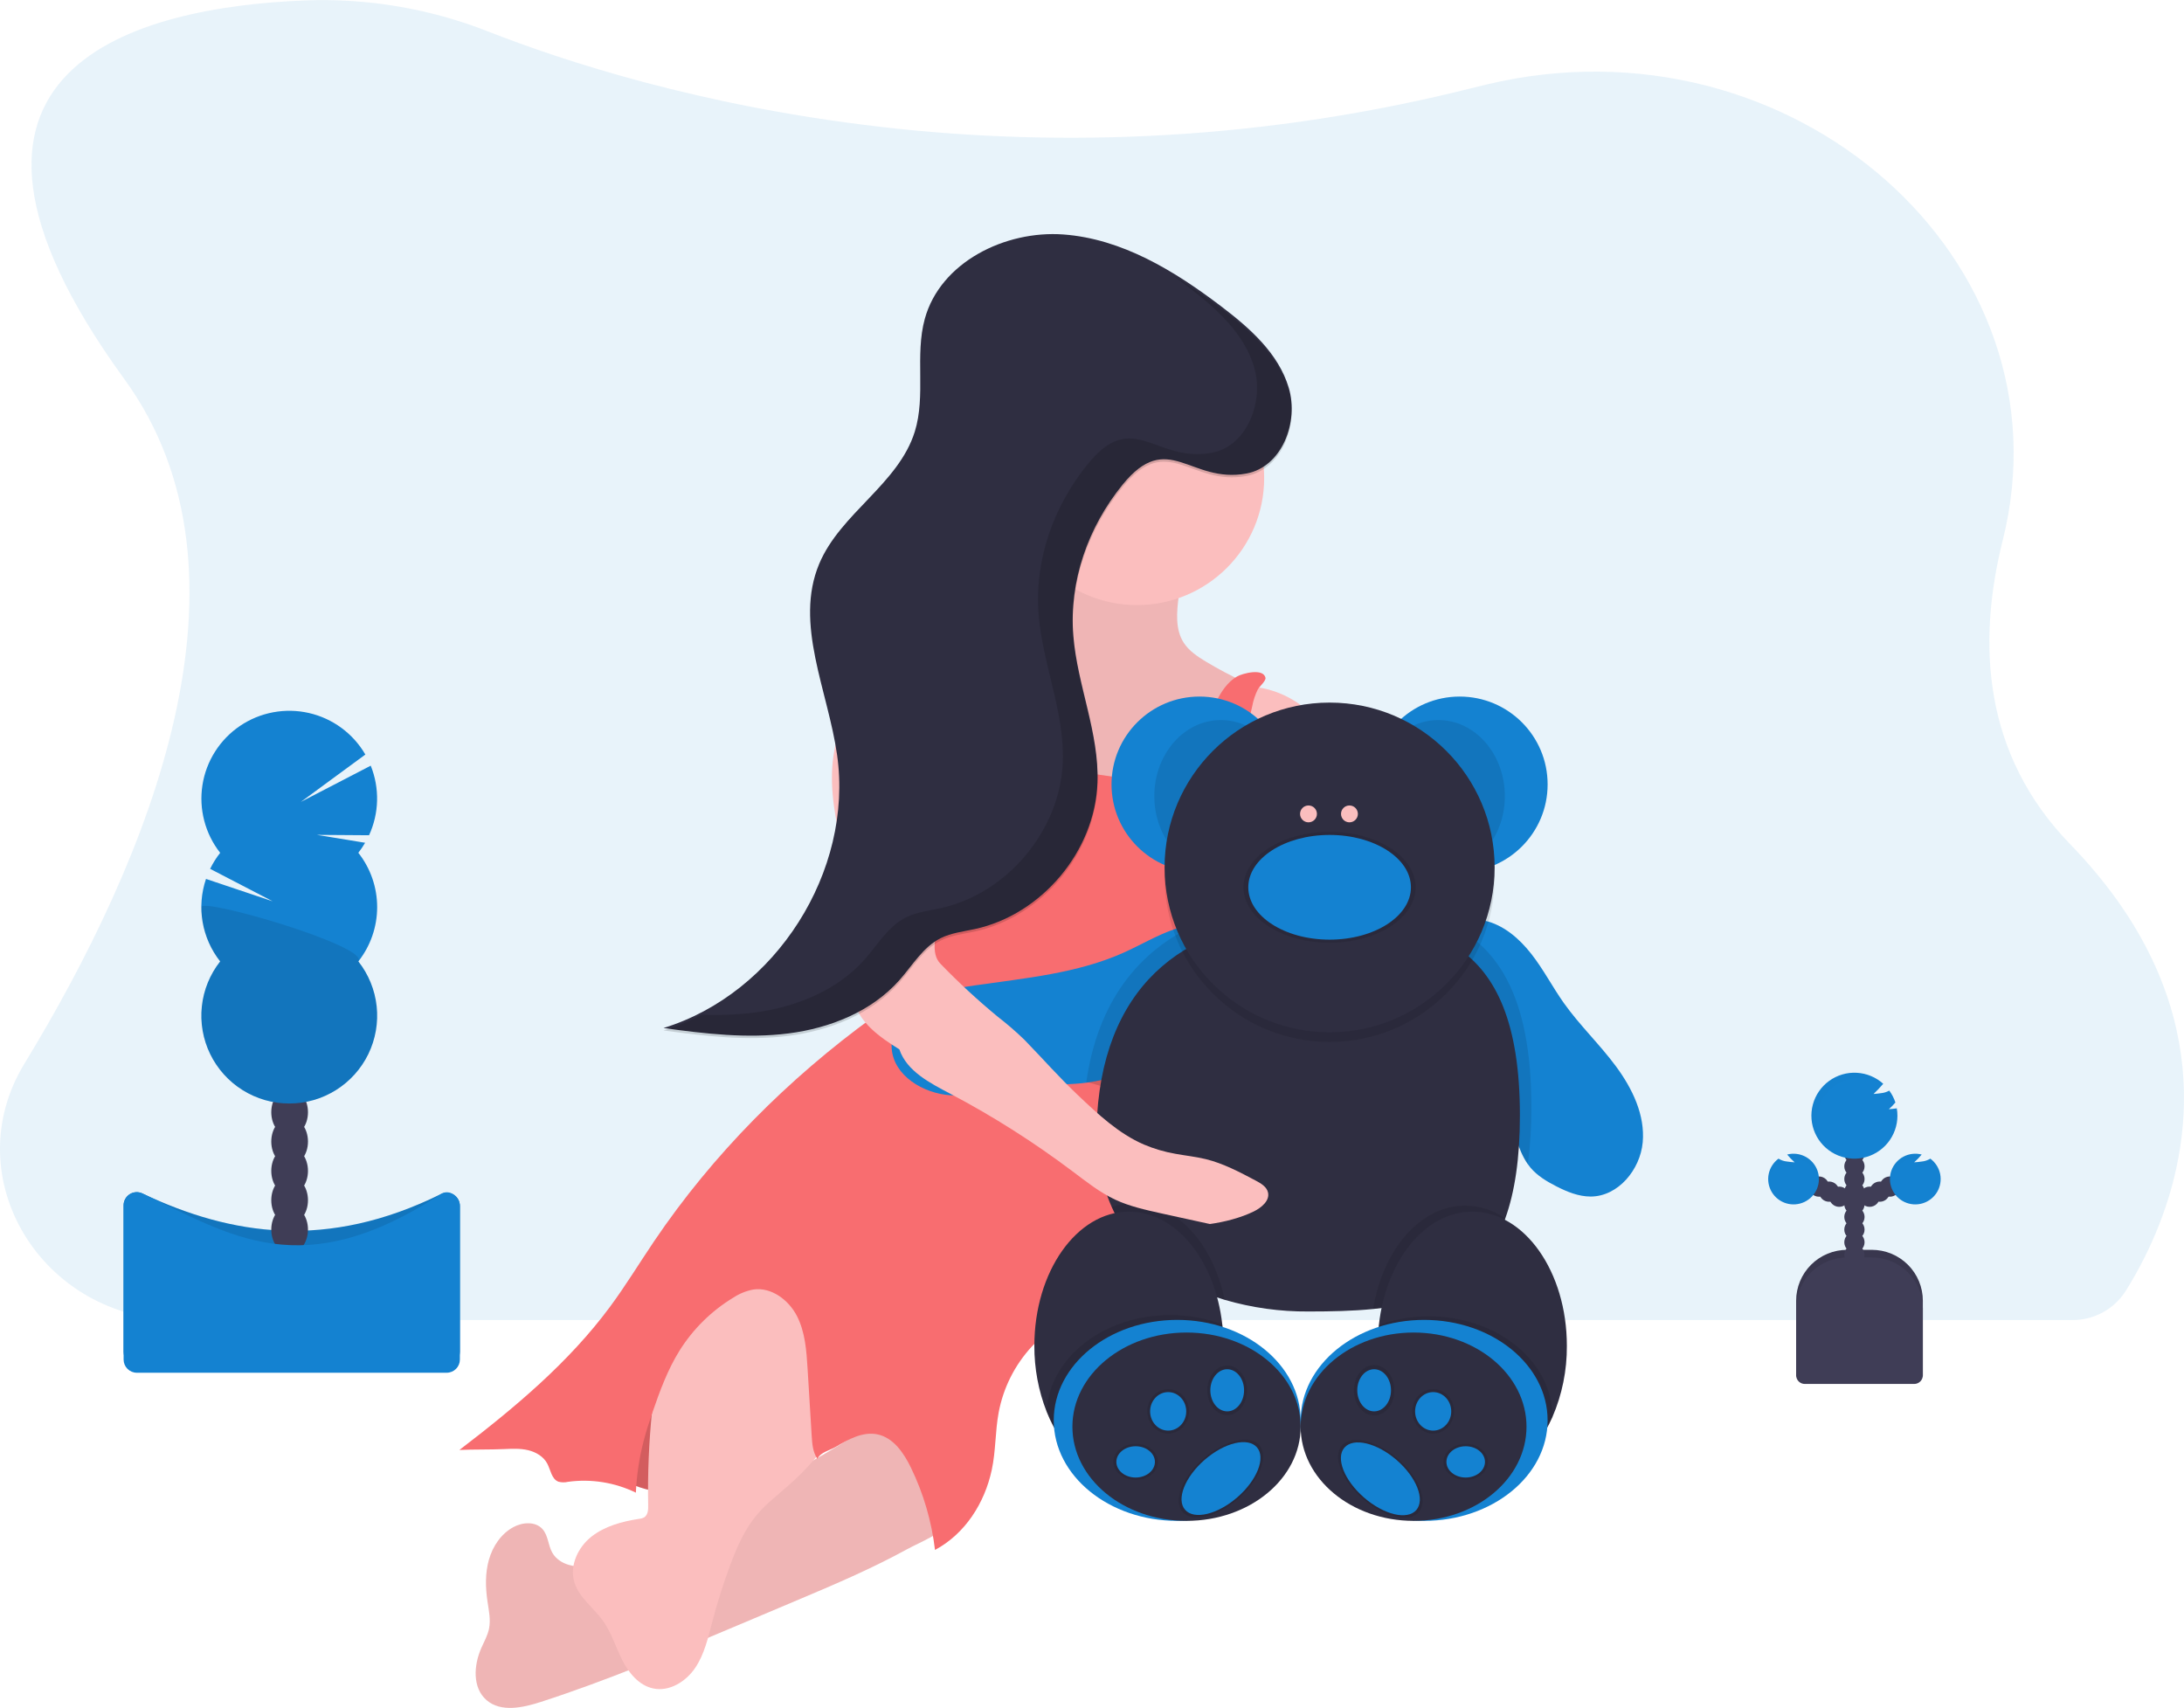<svg width="133" height="104" viewBox="0 0 133 104" fill="none" xmlns="http://www.w3.org/2000/svg">
<g clip-path="url(#clip0)">
<path opacity="0.1" d="M131.486 74.576C130.933 75.981 130.251 77.333 129.449 78.613C129.449 78.623 129.436 78.634 129.429 78.644C129.08 79.181 128.602 79.622 128.037 79.926C127.473 80.229 126.841 80.386 126.2 80.381H10.951C2.538 80.381 -2.733 71.706 1.485 64.775C9.076 52.309 16.248 35.006 7.57 23.081C-6.366 3.905 8.644 0.426 18.545 0.028C22.355 -0.124 26.155 0.516 29.704 1.909C34.278 3.706 42.639 6.452 53.531 7.712C53.889 7.754 54.249 7.794 54.614 7.836C60.38 8.441 66.187 8.55 71.971 8.16C72.141 8.151 72.311 8.137 72.485 8.125C78.212 7.707 83.893 6.797 89.463 5.406C89.825 5.316 90.181 5.23 90.535 5.144C109.116 0.709 126.245 15.823 121.962 32.898C120.379 39.217 120.781 45.951 126.06 51.398C134.696 60.301 133.649 69.058 131.486 74.576Z" fill="#1482D1"/>
<path d="M112.485 76.107H113.991C114.815 76.107 115.604 76.434 116.187 77.015C116.769 77.597 117.096 78.385 117.096 79.208V83.811H109.381V79.208C109.381 78.385 109.708 77.597 110.29 77.015C110.872 76.434 111.662 76.107 112.485 76.107Z" fill="#3F3D56"/>
<path opacity="0.1" d="M112.485 76.107H113.991C114.815 76.107 115.604 76.434 116.187 77.015C116.769 77.597 117.096 78.385 117.096 79.208V83.811H109.381V79.208C109.381 78.385 109.708 77.597 110.29 77.015C110.872 76.434 111.662 76.107 112.485 76.107Z" fill="black"/>
<path d="M112.93 77.803C113.27 77.803 113.547 77.527 113.547 77.186C113.547 76.846 113.27 76.57 112.93 76.57C112.589 76.57 112.312 76.846 112.312 77.186C112.312 77.527 112.589 77.803 112.93 77.803Z" fill="#3F3D56"/>
<path d="M112.93 77.032C113.27 77.032 113.547 76.756 113.547 76.416C113.547 76.075 113.27 75.799 112.93 75.799C112.589 75.799 112.312 76.075 112.312 76.416C112.312 76.756 112.589 77.032 112.93 77.032Z" fill="#3F3D56"/>
<path d="M112.93 76.262C113.27 76.262 113.547 75.986 113.547 75.645C113.547 75.305 113.27 75.029 112.93 75.029C112.589 75.029 112.312 75.305 112.312 75.645C112.312 75.986 112.589 76.262 112.93 76.262Z" fill="#3F3D56"/>
<path d="M112.93 75.491C113.27 75.491 113.547 75.215 113.547 74.874C113.547 74.534 113.27 74.258 112.93 74.258C112.589 74.258 112.312 74.534 112.312 74.874C112.312 75.215 112.589 75.491 112.93 75.491Z" fill="#3F3D56"/>
<path d="M112.93 74.721C113.27 74.721 113.547 74.445 113.547 74.104C113.547 73.764 113.27 73.488 112.93 73.488C112.589 73.488 112.312 73.764 112.312 74.104C112.312 74.445 112.589 74.721 112.93 74.721Z" fill="#3F3D56"/>
<path d="M112.93 73.95C113.27 73.95 113.547 73.674 113.547 73.334C113.547 72.993 113.27 72.717 112.93 72.717C112.589 72.717 112.312 72.993 112.312 73.334C112.312 73.674 112.589 73.95 112.93 73.95Z" fill="#3F3D56"/>
<path d="M112.93 73.18C113.27 73.18 113.547 72.904 113.547 72.563C113.547 72.223 113.27 71.947 112.93 71.947C112.589 71.947 112.312 72.223 112.312 72.563C112.312 72.904 112.589 73.18 112.93 73.18Z" fill="#3F3D56"/>
<path d="M113.855 73.489C114.196 73.489 114.473 73.213 114.473 72.872C114.473 72.532 114.196 72.256 113.855 72.256C113.515 72.256 113.238 72.532 113.238 72.872C113.238 73.213 113.515 73.489 113.855 73.489Z" fill="#3F3D56"/>
<path d="M114.473 73.18C114.813 73.18 115.09 72.904 115.09 72.563C115.09 72.223 114.813 71.947 114.473 71.947C114.132 71.947 113.855 72.223 113.855 72.563C113.855 72.904 114.132 73.18 114.473 73.18Z" fill="#3F3D56"/>
<path d="M115.088 72.872C115.429 72.872 115.705 72.596 115.705 72.256C115.705 71.915 115.429 71.639 115.088 71.639C114.747 71.639 114.471 71.915 114.471 72.256C114.471 72.596 114.747 72.872 115.088 72.872Z" fill="#3F3D56"/>
<path d="M112.93 72.409C113.27 72.409 113.547 72.133 113.547 71.793C113.547 71.452 113.27 71.176 112.93 71.176C112.589 71.176 112.312 71.452 112.312 71.793C112.312 72.133 112.589 72.409 112.93 72.409Z" fill="#3F3D56"/>
<path d="M112.93 71.639C113.27 71.639 113.547 71.363 113.547 71.023C113.547 70.682 113.27 70.406 112.93 70.406C112.589 70.406 112.312 70.682 112.312 71.023C112.312 71.363 112.589 71.639 112.93 71.639Z" fill="#3F3D56"/>
<path d="M112.93 70.869C113.27 70.869 113.547 70.593 113.547 70.253C113.547 69.912 113.27 69.636 112.93 69.636C112.589 69.636 112.312 69.912 112.312 70.253C112.312 70.593 112.589 70.869 112.93 70.869Z" fill="#3F3D56"/>
<path d="M112.93 70.098C113.27 70.098 113.547 69.822 113.547 69.482C113.547 69.141 113.27 68.865 112.93 68.865C112.589 68.865 112.312 69.141 112.312 69.482C112.312 69.822 112.589 70.098 112.93 70.098Z" fill="#3F3D56"/>
<path d="M115.487 67.494C115.334 67.516 115.18 67.532 115.026 67.542C115.17 67.417 115.303 67.28 115.425 67.133C115.339 66.874 115.213 66.63 115.052 66.41C114.899 66.496 114.73 66.549 114.555 66.566C114.403 66.588 114.249 66.606 114.095 66.616C114.302 66.419 114.498 66.212 114.684 65.995C114.239 65.594 113.669 65.357 113.069 65.325C112.47 65.292 111.877 65.467 111.391 65.819C110.905 66.171 110.555 66.679 110.399 67.258C110.243 67.837 110.29 68.452 110.534 69C110.777 69.548 111.202 69.996 111.737 70.269C112.271 70.542 112.883 70.623 113.471 70.499C114.058 70.374 114.585 70.053 114.963 69.587C115.341 69.121 115.548 68.54 115.549 67.94C115.549 67.789 115.535 67.639 115.509 67.49L115.487 67.494Z" fill="#1482D1"/>
<path d="M117.549 70.556C117.391 70.653 117.214 70.712 117.03 70.73C116.877 70.752 116.723 70.768 116.569 70.778C116.733 70.632 116.886 70.473 117.026 70.304C116.654 70.207 116.259 70.253 115.919 70.431C115.578 70.61 115.317 70.909 115.185 71.269C115.053 71.63 115.061 72.027 115.207 72.383C115.353 72.738 115.626 73.026 115.974 73.191C116.321 73.356 116.717 73.386 117.085 73.274C117.453 73.162 117.766 72.918 117.963 72.588C118.16 72.258 118.227 71.867 118.15 71.49C118.074 71.114 117.859 70.779 117.549 70.552V70.556Z" fill="#1482D1"/>
<path d="M112.004 73.489C112.345 73.489 112.621 73.213 112.621 72.872C112.621 72.532 112.345 72.256 112.004 72.256C111.663 72.256 111.387 72.532 111.387 72.872C111.387 73.213 111.663 73.489 112.004 73.489Z" fill="#3F3D56"/>
<path d="M111.387 73.18C111.728 73.18 112.004 72.904 112.004 72.563C112.004 72.223 111.728 71.947 111.387 71.947C111.046 71.947 110.77 72.223 110.77 72.563C110.77 72.904 111.046 73.18 111.387 73.18Z" fill="#3F3D56"/>
<path d="M110.769 72.872C111.11 72.872 111.387 72.596 111.387 72.256C111.387 71.915 111.11 71.639 110.769 71.639C110.429 71.639 110.152 71.915 110.152 72.256C110.152 72.596 110.429 72.872 110.769 72.872Z" fill="#3F3D56"/>
<path d="M108.31 70.556C108.468 70.653 108.645 70.712 108.829 70.73C108.982 70.752 109.136 70.768 109.29 70.778C109.126 70.632 108.973 70.473 108.833 70.304C109.205 70.207 109.6 70.253 109.94 70.431C110.281 70.61 110.542 70.909 110.674 71.269C110.806 71.63 110.798 72.027 110.652 72.383C110.506 72.738 110.233 73.026 109.885 73.191C109.538 73.356 109.142 73.386 108.774 73.274C108.406 73.162 108.093 72.918 107.896 72.588C107.699 72.258 107.632 71.867 107.709 71.49C107.785 71.114 108 70.779 108.31 70.552V70.556Z" fill="#1482D1"/>
<path d="M112.485 76.57H113.991C114.815 76.57 115.604 76.897 116.187 77.478C116.769 78.06 117.096 78.848 117.096 79.671V83.748C117.096 83.888 117.04 84.021 116.942 84.12C116.843 84.219 116.709 84.274 116.569 84.274H109.907C109.768 84.274 109.634 84.219 109.535 84.12C109.436 84.021 109.381 83.888 109.381 83.748V79.671C109.381 78.848 109.708 78.06 110.29 77.478C110.872 76.897 111.662 76.57 112.485 76.57Z" fill="#3F3D56"/>
<g opacity="0.1">
<path opacity="0.1" d="M115.535 67.663C115.472 67.729 115.406 67.792 115.336 67.851C115.407 67.851 115.476 67.84 115.547 67.832C115.549 67.775 115.541 67.718 115.535 67.663Z" fill="black"/>
<path opacity="0.1" d="M114.41 66.926C114.565 66.916 114.718 66.9 114.872 66.878C115.01 66.86 115.145 66.823 115.273 66.769C115.21 66.645 115.138 66.526 115.057 66.413C114.98 66.46 114.896 66.495 114.809 66.518C114.687 66.664 114.554 66.801 114.41 66.926Z" fill="black"/>
<path opacity="0.1" d="M110.616 68.249C110.615 67.779 110.742 67.317 110.981 66.912C111.221 66.508 111.566 66.175 111.979 65.95C112.392 65.724 112.858 65.614 113.329 65.631C113.799 65.648 114.256 65.792 114.652 66.046L114.692 66.004C114.434 65.775 114.132 65.599 113.806 65.486C113.479 65.373 113.133 65.326 112.788 65.347C112.443 65.369 112.106 65.458 111.795 65.61C111.485 65.762 111.208 65.974 110.98 66.234C110.752 66.494 110.578 66.796 110.467 67.123C110.357 67.45 110.312 67.796 110.336 68.141C110.36 68.485 110.452 68.821 110.607 69.13C110.761 69.439 110.976 69.714 111.237 69.94C110.836 69.468 110.616 68.869 110.616 68.249Z" fill="black"/>
</g>
<g opacity="0.1">
<path opacity="0.1" d="M116.57 71.086C116.724 71.076 116.878 71.06 117.031 71.038C117.215 71.02 117.393 70.961 117.55 70.864C117.724 70.992 117.87 71.156 117.977 71.344C118.084 71.532 118.15 71.74 118.171 71.956C118.177 71.902 118.18 71.847 118.18 71.793C118.181 71.552 118.125 71.314 118.017 71.099C117.909 70.883 117.752 70.696 117.559 70.553C117.401 70.649 117.224 70.709 117.04 70.726L116.916 70.741C116.81 70.865 116.694 70.98 116.57 71.086Z" fill="black"/>
<path opacity="0.1" d="M116.632 70.56C116.684 70.561 116.735 70.564 116.786 70.571C116.867 70.486 116.946 70.394 117.027 70.305C116.799 70.244 116.559 70.236 116.328 70.282C116.096 70.329 115.878 70.427 115.691 70.571C115.504 70.715 115.352 70.9 115.248 71.112C115.143 71.324 115.089 71.557 115.09 71.793C115.09 71.845 115.09 71.896 115.097 71.947C115.135 71.567 115.314 71.214 115.597 70.958C115.881 70.702 116.25 70.56 116.632 70.56Z" fill="black"/>
</g>
<g opacity="0.1">
<path opacity="0.1" d="M109.289 71.086C109.135 71.076 108.981 71.06 108.828 71.038C108.644 71.021 108.467 70.961 108.309 70.864C108.135 70.992 107.99 71.156 107.883 71.344C107.776 71.532 107.709 71.74 107.688 71.956C107.682 71.902 107.679 71.847 107.68 71.793C107.679 71.552 107.734 71.314 107.842 71.099C107.95 70.883 108.107 70.696 108.301 70.553C108.458 70.649 108.636 70.709 108.82 70.726L108.944 70.741C109.049 70.866 109.165 70.981 109.289 71.086Z" fill="black"/>
<path opacity="0.1" d="M109.227 70.56C109.175 70.561 109.123 70.564 109.072 70.571C108.992 70.486 108.913 70.394 108.832 70.305C109.06 70.244 109.3 70.236 109.531 70.282C109.763 70.329 109.981 70.427 110.168 70.571C110.355 70.715 110.507 70.9 110.611 71.112C110.716 71.324 110.77 71.557 110.769 71.793C110.769 71.845 110.769 71.896 110.762 71.947C110.724 71.567 110.545 71.214 110.262 70.958C109.978 70.702 109.609 70.56 109.227 70.56Z" fill="black"/>
</g>
<path d="M27.204 83.118H8.33C8.117 83.118 7.913 83.034 7.762 82.883C7.612 82.733 7.527 82.529 7.527 82.317V73.397C7.527 73.262 7.561 73.129 7.627 73.01C7.692 72.892 7.786 72.792 7.901 72.719C8.015 72.647 8.146 72.605 8.281 72.597C8.416 72.589 8.551 72.615 8.673 72.674C14.099 75.244 19.935 76.126 26.844 72.715C26.966 72.654 27.102 72.625 27.239 72.631C27.375 72.637 27.508 72.678 27.624 72.75C27.741 72.821 27.837 72.921 27.904 73.041C27.97 73.16 28.006 73.294 28.006 73.43V82.319C28.005 82.531 27.921 82.734 27.77 82.884C27.62 83.034 27.416 83.118 27.204 83.118Z" fill="#1482D1"/>
<path opacity="0.1" d="M27.204 83.118H8.33C8.117 83.118 7.913 83.034 7.762 82.883C7.612 82.733 7.527 82.529 7.527 82.317V73.397C7.527 73.262 7.561 73.129 7.627 73.01C7.692 72.892 7.786 72.792 7.901 72.719C8.015 72.647 8.146 72.605 8.281 72.597C8.416 72.589 8.551 72.615 8.673 72.674C14.099 75.244 19.935 76.126 26.844 72.715C26.966 72.654 27.102 72.625 27.239 72.631C27.375 72.637 27.508 72.678 27.624 72.75C27.741 72.821 27.837 72.921 27.904 73.041C27.97 73.16 28.006 73.294 28.006 73.43V82.319C28.005 82.531 27.921 82.734 27.77 82.884C27.62 83.034 27.416 83.118 27.204 83.118Z" fill="black"/>
<path d="M17.637 76.333C18.254 76.333 18.755 75.679 18.755 74.872C18.755 74.065 18.254 73.411 17.637 73.411C17.02 73.411 16.52 74.065 16.52 74.872C16.52 75.679 17.02 76.333 17.637 76.333Z" fill="#3F3D56"/>
<path d="M17.637 74.547C18.254 74.547 18.755 73.893 18.755 73.086C18.755 72.279 18.254 71.624 17.637 71.624C17.02 71.624 16.52 72.279 16.52 73.086C16.52 73.893 17.02 74.547 17.637 74.547Z" fill="#3F3D56"/>
<path d="M17.637 72.76C18.254 72.76 18.755 72.106 18.755 71.299C18.755 70.492 18.254 69.838 17.637 69.838C17.02 69.838 16.52 70.492 16.52 71.299C16.52 72.106 17.02 72.76 17.637 72.76Z" fill="#3F3D56"/>
<path d="M17.637 70.975C18.254 70.975 18.755 70.32 18.755 69.513C18.755 68.706 18.254 68.052 17.637 68.052C17.02 68.052 16.52 68.706 16.52 69.513C16.52 70.32 17.02 70.975 17.637 70.975Z" fill="#3F3D56"/>
<path d="M17.637 69.188C18.254 69.188 18.755 68.534 18.755 67.727C18.755 66.92 18.254 66.266 17.637 66.266C17.02 66.266 16.52 66.92 16.52 67.727C16.52 68.534 17.02 69.188 17.637 69.188Z" fill="#3F3D56"/>
<path d="M17.637 67.402C18.254 67.402 18.755 66.748 18.755 65.941C18.755 65.134 18.254 64.48 17.637 64.48C17.02 64.48 16.52 65.134 16.52 65.941C16.52 66.748 17.02 67.402 17.637 67.402Z" fill="#3F3D56"/>
<path d="M17.637 65.616C18.254 65.616 18.755 64.962 18.755 64.155C18.755 63.348 18.254 62.693 17.637 62.693C17.02 62.693 16.52 63.348 16.52 64.155C16.52 64.962 17.02 65.616 17.637 65.616Z" fill="#3F3D56"/>
<path d="M21.819 51.932C21.972 51.737 22.111 51.533 22.235 51.319L19.299 50.838L22.475 50.861C22.779 50.199 22.945 49.482 22.963 48.753C22.98 48.025 22.849 47.3 22.577 46.624L18.32 48.832L22.249 45.947C21.88 45.312 21.385 44.76 20.794 44.325C20.202 43.889 19.528 43.58 18.812 43.417C18.096 43.253 17.354 43.239 16.632 43.374C15.91 43.509 15.223 43.791 14.615 44.203C14.007 44.614 13.49 45.147 13.097 45.767C12.704 46.386 12.442 47.08 12.329 47.805C12.216 48.53 12.253 49.27 12.439 49.98C12.624 50.69 12.954 51.355 13.408 51.932C13.17 52.234 12.965 52.561 12.797 52.907L16.609 54.885L12.545 53.521C12.259 54.364 12.188 55.264 12.339 56.141C12.49 57.018 12.857 57.844 13.408 58.543C12.787 59.332 12.4 60.279 12.293 61.277C12.186 62.275 12.361 63.283 12.8 64.185C13.239 65.088 13.924 65.849 14.775 66.381C15.627 66.914 16.611 67.196 17.615 67.196C18.62 67.196 19.604 66.914 20.456 66.381C21.307 65.849 21.992 65.088 22.431 64.185C22.869 63.283 23.045 62.275 22.938 61.277C22.83 60.279 22.444 59.332 21.823 58.543C22.565 57.6 22.968 56.436 22.968 55.237C22.968 54.038 22.565 52.873 21.823 51.931L21.819 51.932Z" fill="#1482D1"/>
<path opacity="0.1" d="M12.258 55.237C12.257 56.437 12.661 57.602 13.404 58.544C12.783 59.333 12.397 60.281 12.289 61.278C12.182 62.276 12.357 63.284 12.796 64.187C13.235 65.089 13.92 65.85 14.771 66.383C15.623 66.915 16.607 67.198 17.612 67.198C18.616 67.198 19.601 66.915 20.452 66.383C21.303 65.85 21.988 65.089 22.427 64.187C22.866 63.284 23.041 62.276 22.934 61.278C22.827 60.281 22.44 59.333 21.819 58.544C22.542 57.634 12.258 54.637 12.258 55.237Z" fill="black"/>
<path d="M27.204 83.591H8.33C8.117 83.59 7.913 83.505 7.762 83.355C7.612 83.205 7.527 83.001 7.527 82.788V73.397C7.527 73.262 7.561 73.129 7.627 73.01C7.692 72.892 7.786 72.792 7.901 72.719C8.015 72.647 8.146 72.605 8.281 72.597C8.416 72.589 8.551 72.615 8.673 72.674C14.096 75.244 18.396 78.24 26.844 72.712C27.34 72.386 28.006 72.836 28.006 73.428V82.788C28.006 83.001 27.922 83.205 27.771 83.355C27.621 83.505 27.417 83.59 27.204 83.591Z" fill="#1482D1"/>
<path d="M35.99 86.097L38.667 90.46C38.667 90.46 45.007 93.274 52.755 86.097C60.503 78.92 52.755 72.73 52.755 72.73L43.318 75.158L35.99 86.097Z" fill="#F86D70"/>
<path opacity="0.15" d="M35.99 86.097L38.667 90.46C38.667 90.46 45.007 93.274 52.755 86.097C60.503 78.92 52.755 72.73 52.755 72.73L43.318 75.158L35.99 86.097Z" fill="black"/>
<path d="M48.36 97.522L44.674 99.077C40.804 100.71 36.927 102.346 32.929 103.638C31.832 103.992 30.505 104.279 29.632 103.529C28.759 102.778 28.849 101.398 29.31 100.354C29.482 99.967 29.695 99.594 29.78 99.18C29.892 98.634 29.769 98.071 29.687 97.519C29.562 96.674 29.54 95.798 29.774 94.977C30.007 94.156 30.519 93.389 31.276 92.985C31.834 92.685 32.611 92.638 33.034 93.109C33.381 93.494 33.376 94.08 33.625 94.534C33.957 95.135 34.702 95.411 35.388 95.382C36.073 95.352 36.72 95.069 37.349 94.792C42.331 92.601 47.334 90.396 51.934 87.487C52.73 86.984 53.514 86.458 54.352 86.03C55.159 85.617 56.01 85.296 56.888 85.074C56.983 85.037 57.089 85.037 57.184 85.074C57.231 85.112 57.269 85.16 57.296 85.214C57.322 85.269 57.337 85.328 57.338 85.389C57.528 86.598 57.718 87.809 57.828 89.028C57.915 89.985 58.242 91.67 57.868 92.578C57.561 93.323 55.951 93.943 55.26 94.327C54.222 94.897 53.157 95.416 52.08 95.909C50.847 96.472 49.604 96.998 48.36 97.522Z" fill="#FBBEBE"/>
<path opacity="0.05" d="M48.36 97.522L44.674 99.077C40.804 100.71 36.927 102.346 32.929 103.638C31.832 103.992 30.505 104.279 29.632 103.529C28.759 102.778 28.849 101.398 29.31 100.354C29.482 99.967 29.695 99.594 29.78 99.18C29.892 98.634 29.769 98.071 29.687 97.519C29.562 96.674 29.54 95.798 29.774 94.977C30.007 94.156 30.519 93.389 31.276 92.985C31.834 92.685 32.611 92.638 33.034 93.109C33.381 93.494 33.376 94.08 33.625 94.534C33.957 95.135 34.702 95.411 35.388 95.382C36.073 95.352 36.72 95.069 37.349 94.792C42.331 92.601 47.334 90.396 51.934 87.487C52.73 86.984 53.514 86.458 54.352 86.03C55.159 85.617 56.01 85.296 56.888 85.074C56.983 85.037 57.089 85.037 57.184 85.074C57.231 85.112 57.269 85.16 57.296 85.214C57.322 85.269 57.337 85.328 57.338 85.389C57.528 86.598 57.718 87.809 57.828 89.028C57.915 89.985 58.242 91.67 57.868 92.578C57.561 93.323 55.951 93.943 55.26 94.327C54.222 94.897 53.157 95.416 52.08 95.909C50.847 96.472 49.604 96.998 48.36 97.522Z" fill="black"/>
<path d="M48.141 90.343C47.439 90.974 46.674 91.542 46.071 92.265C45.34 93.142 44.878 94.208 44.478 95.278C44.053 96.413 43.687 97.569 43.38 98.742C43.123 99.719 42.898 100.734 42.331 101.57C41.763 102.406 40.748 103.034 39.759 102.811C38.896 102.621 38.278 101.855 37.882 101.065C37.486 100.275 37.231 99.408 36.717 98.689C36.142 97.895 35.245 97.275 34.97 96.323C34.679 95.323 35.202 94.215 36.017 93.572C36.831 92.93 37.879 92.648 38.91 92.489C39.023 92.481 39.133 92.448 39.233 92.394C39.46 92.247 39.481 91.927 39.472 91.657C39.401 87.832 39.789 84.013 40.628 80.281C40.877 79.165 41.172 78.049 41.714 77.056C42.69 75.253 44.673 73.855 46.705 74.136C48.196 74.342 49.472 75.413 50.231 76.715C50.989 78.017 51.296 79.531 51.465 81.028C51.634 82.525 52.075 84.94 51.349 86.311C50.521 87.83 49.435 89.194 48.141 90.343Z" fill="#FBBEBE"/>
<path d="M71.781 36.306C71.656 37.269 71.56 38.324 72.087 39.141C72.409 39.637 72.923 39.979 73.431 40.285C74.169 40.73 74.93 41.134 75.712 41.497C75.803 41.529 75.881 41.588 75.937 41.666C75.977 41.775 75.974 41.895 75.928 42.002C75.005 45.139 73.87 48.21 72.529 51.194C72.466 51.372 72.359 51.533 72.22 51.662C72.066 51.767 71.89 51.832 71.705 51.853C68.038 52.531 64.249 51.841 61.057 49.915C60.671 49.693 60.313 49.424 59.993 49.115C59.698 48.804 59.447 48.455 59.248 48.076C57.758 45.372 57.929 42.098 58.139 39.021C59.003 39.107 59.876 39.05 60.722 38.852C61.14 38.768 61.54 38.609 61.901 38.383C62.603 37.909 62.979 37.091 63.287 36.303C63.761 35.084 64.151 33.836 64.456 32.565C64.565 32.111 69.661 33.024 70.174 33.138C70.739 33.262 72.085 33.348 72.269 34.007C72.43 34.573 71.864 35.698 71.781 36.306Z" fill="#FBBEBE"/>
<path opacity="0.05" d="M71.781 36.306C71.656 37.269 71.56 38.324 72.087 39.141C72.409 39.637 72.923 39.979 73.431 40.285C74.169 40.73 74.93 41.134 75.712 41.497C75.803 41.529 75.881 41.588 75.937 41.666C75.977 41.775 75.974 41.895 75.928 42.002C75.005 45.139 73.87 48.21 72.529 51.194C72.466 51.372 72.359 51.533 72.22 51.662C72.066 51.767 71.89 51.832 71.705 51.853C68.038 52.531 64.249 51.841 61.057 49.915C60.671 49.693 60.313 49.424 59.993 49.115C59.698 48.804 59.447 48.455 59.248 48.076C57.758 45.372 57.929 42.098 58.139 39.021C59.003 39.107 59.876 39.05 60.722 38.852C61.14 38.768 61.54 38.609 61.901 38.383C62.603 37.909 62.979 37.091 63.287 36.303C63.761 35.084 64.151 33.836 64.456 32.565C64.565 32.111 69.661 33.024 70.174 33.138C70.739 33.262 72.085 33.348 72.269 34.007C72.43 34.573 71.864 35.698 71.781 36.306Z" fill="black"/>
<path d="M52.785 62.399C56.014 62.243 59.17 63.323 62.194 64.477C65.217 65.63 68.376 66.738 71.605 66.958C71.832 66.13 72.074 65.299 72.379 64.497C72.676 63.691 73.063 62.921 73.533 62.202C73.924 61.619 74.388 61.077 74.686 60.443C75.273 59.192 75.159 57.744 75.092 56.365C75.025 54.985 75.701 50.575 76.492 49.44C75.932 48.589 75.361 49.023 74.801 48.173C74.503 47.718 73.379 48.891 72.939 48.565C72.475 48.22 71.903 48.059 71.339 47.928C68.199 47.183 64.9 47.136 61.849 46.086C61.044 45.809 60.18 45.465 59.374 45.73C59.057 45.851 58.759 46.018 58.491 46.226L56.589 47.572C56.412 47.696 56.303 47.686 56.216 47.885C55.762 48.949 55.475 50.077 55.367 51.228C55.243 52.572 55.356 53.927 55.204 55.267C55.016 56.796 54.62 58.293 54.029 59.716C53.66 60.631 53.245 61.526 52.785 62.399Z" fill="#F86D70"/>
<path d="M69.237 36.846C73.516 36.846 76.985 33.38 76.985 29.106C76.985 24.831 73.516 21.366 69.237 21.366C64.957 21.366 61.488 24.831 61.488 29.106C61.488 33.38 64.957 36.846 69.237 36.846Z" fill="#FBBEBE"/>
<path d="M59.043 38.38C59.105 40.696 59.237 43.007 59.438 45.313C59.479 45.789 59.544 46.305 59.892 46.638C59.121 47.145 58.244 47.47 57.329 47.585C56.775 46.069 56.211 44.498 56.315 42.887C56.395 41.636 56.849 40.448 56.96 39.203C56.992 38.847 56.899 38.353 57.27 38.161C57.412 38.088 59.043 38.364 59.043 38.38Z" fill="#F86D70"/>
<path d="M54.607 61.248C54.074 61.296 53.614 61.62 53.178 61.928C47.998 65.689 43.404 70.293 39.823 75.599C38.931 76.92 38.102 78.284 37.153 79.568C34.635 82.973 31.34 85.721 27.977 88.293C28.855 88.254 29.839 88.278 30.718 88.239C31.203 88.216 31.696 88.195 32.167 88.308C32.639 88.421 33.097 88.691 33.325 89.119C33.535 89.514 33.59 90.068 34.009 90.226C34.198 90.276 34.397 90.279 34.588 90.233C36.001 90.04 37.44 90.27 38.723 90.893C38.77 89.83 38.929 88.776 39.197 87.746C39.346 87.153 39.54 86.573 39.738 85.993C40.184 84.697 40.66 83.4 41.387 82.236C42.21 80.924 43.329 79.822 44.654 79.019C45.025 78.774 45.44 78.605 45.876 78.523C46.97 78.363 48.026 79.153 48.531 80.135C49.036 81.118 49.113 82.256 49.181 83.36C49.263 84.712 49.346 86.065 49.429 87.418C49.459 87.907 49.497 88.425 49.773 88.832C49.989 88.415 50.508 88.335 50.911 88.095C51.683 87.637 52.548 87.162 53.427 87.342C54.407 87.54 55.041 88.479 55.477 89.377C56.241 90.952 56.735 92.643 56.939 94.381C58.77 93.401 59.961 91.537 60.396 89.506C60.644 88.359 60.601 87.166 60.816 86.012C61.099 84.501 61.805 83.101 62.853 81.976C65.167 79.501 68.847 78.654 71.123 76.146C71.422 75.815 71.703 75.436 71.758 74.994C71.822 74.464 71.549 73.949 71.537 73.416C71.517 72.513 72.215 71.781 72.778 71.078C73.323 70.405 73.781 69.668 74.144 68.882C74.336 68.467 74.503 68.014 74.463 67.562C74.424 67.111 74.126 66.642 73.676 66.55C72.854 66.383 72.037 67.462 71.298 67.062C71.111 66.943 70.958 66.776 70.856 66.579C70.386 65.814 70.057 64.97 69.884 64.089C68.021 63.411 66.061 63.17 64.141 62.684C63.324 62.477 62.527 62.201 61.717 61.965C59.428 61.294 56.992 61.283 54.607 61.248Z" fill="#F86D70"/>
<path d="M52.785 62.4C56.014 62.243 59.17 63.324 62.194 64.477C65.217 65.631 68.376 66.738 71.605 66.958C71.832 66.131 72.074 65.299 72.379 64.497C72.089 64.332 71.738 64.215 71.487 64.095C69.953 63.353 68.378 62.701 66.768 62.143C63.525 61.018 60.162 60.271 56.746 59.916C55.847 59.822 54.943 59.757 54.039 59.72C53.667 60.634 53.248 61.528 52.785 62.4Z" fill="#F86D70"/>
<path opacity="0.15" d="M52.785 62.4C56.014 62.243 59.17 63.324 62.194 64.477C65.217 65.631 68.376 66.738 71.605 66.958C71.832 66.131 72.074 65.299 72.379 64.497C72.089 64.332 71.738 64.215 71.487 64.095C69.953 63.353 68.378 62.701 66.768 62.143C63.525 61.018 60.162 60.271 56.746 59.916C55.847 59.822 54.943 59.757 54.039 59.72C53.667 60.634 53.248 61.528 52.785 62.4Z" fill="black"/>
<path d="M75.47 41.791C77.029 41.728 78.549 42.284 79.699 43.337C80.849 44.389 81.536 45.854 81.609 47.41C81.626 48.171 81.556 48.931 81.4 49.675C80.665 53.676 79.165 57.732 80.058 61.7C80.32 62.871 80.787 64.002 80.874 65.198C80.901 65.777 80.883 66.358 80.821 66.934L80.344 72.656C81.014 73.4 81.915 74.073 82.648 74.765C83.382 75.457 84.05 76.267 84.286 77.246C84.392 77.763 84.425 78.292 84.383 78.817C84.371 79.085 84.341 79.38 84.146 79.562C83.951 79.743 83.544 79.698 83.505 79.438C83.371 79.787 82.816 79.758 82.569 79.476C82.322 79.194 82.281 78.794 82.208 78.425C82.086 77.811 81.846 77.226 81.5 76.704C81.342 76.937 81.376 77.243 81.345 77.522C81.314 77.802 81.147 78.125 80.865 78.124C80.525 78.124 80.396 77.686 80.35 77.349C80.287 76.874 80.186 76.39 79.933 75.984C79.68 75.579 79.245 75.254 78.764 75.249C78.836 75.271 78.901 75.311 78.952 75.367C79.003 75.422 79.038 75.49 79.054 75.564C78.564 75.744 78.037 75.799 77.52 75.723C77.224 75.687 76.94 75.583 76.692 75.419C76.277 75.125 76.056 74.62 75.978 74.118C75.9 73.615 75.941 73.104 75.947 72.596C75.972 70.474 75.346 68.407 74.726 66.377C74.249 64.817 73.823 63.276 73.969 61.654C74.038 60.879 74.23 60.121 74.341 59.35C74.742 56.56 74.093 53.593 75.138 50.972C75.248 50.695 75.379 50.408 75.345 50.113C75.293 49.854 75.172 49.613 74.996 49.415C74.484 48.748 73.881 48.157 73.205 47.658C73.339 47.474 73.438 47.268 73.498 47.048C73.969 45.253 74.314 43.246 75.47 41.791Z" fill="#FBBEBE"/>
<path d="M76.261 42.991C76.009 44.007 75.819 45.038 75.69 46.077C75.466 48.216 75.928 48.068 75.364 50.143C73.99 49.421 72.446 51.048 71.072 50.326C70.947 50.258 70.798 50.171 70.773 50.027C70.771 49.897 70.82 49.77 70.91 49.675C71.757 48.521 72.435 47.253 72.924 45.909C73.31 44.846 73.579 43.739 74.072 42.721C74.362 42.12 74.751 41.536 75.327 41.197C75.646 41.01 76.941 40.659 77.065 41.279C77.099 41.459 76.693 41.809 76.6 41.977C76.44 42.298 76.326 42.639 76.261 42.991Z" fill="#F86D70"/>
<path d="M73.044 53.114C76.001 53.114 78.398 50.719 78.398 47.765C78.398 44.811 76.001 42.416 73.044 42.416C70.087 42.416 67.689 44.811 67.689 47.765C67.689 50.719 70.087 53.114 73.044 53.114Z" fill="#1482D1"/>
<path d="M88.891 53.114C91.849 53.114 94.246 50.719 94.246 47.765C94.246 44.811 91.849 42.416 88.891 42.416C85.934 42.416 83.537 44.811 83.537 47.765C83.537 50.719 85.934 53.114 88.891 53.114Z" fill="#1482D1"/>
<path opacity="0.1" d="M87.588 53.114C89.827 53.114 91.641 51.039 91.641 48.48C91.641 45.92 89.827 43.846 87.588 43.846C85.35 43.846 83.535 45.92 83.535 48.48C83.535 51.039 85.35 53.114 87.588 53.114Z" fill="black"/>
<path opacity="0.1" d="M74.348 53.114C76.586 53.114 78.401 51.039 78.401 48.48C78.401 45.92 76.586 43.846 74.348 43.846C72.109 43.846 70.295 45.92 70.295 48.48C70.295 51.039 72.109 53.114 74.348 53.114Z" fill="black"/>
<path d="M100.037 69.563C99.883 71.227 98.546 72.852 96.873 72.862C96.128 72.862 95.424 72.571 94.762 72.232C94.188 71.938 93.622 71.598 93.206 71.106C93.145 71.034 93.089 70.961 93.036 70.885C92.373 69.945 92.234 68.697 91.656 67.685C90.619 65.865 88.404 65.128 86.365 64.643C84.215 64.131 82.039 63.733 79.847 63.45C78.357 63.257 76.843 63.118 75.351 63.301C72.174 63.692 69.306 65.513 66.143 65.93C66.037 65.943 65.93 65.956 65.822 65.967C64.828 66.066 63.821 66.016 62.825 66.108C61.168 66.261 59.536 66.807 57.875 66.694C56.213 66.581 54.419 65.499 54.301 63.841C54.218 62.672 55.012 61.58 56.018 60.978C57.024 60.376 58.212 60.172 59.371 60.004C62.447 59.559 65.604 59.276 68.436 58.006C69.449 57.552 70.41 56.975 71.457 56.606C71.922 56.438 72.406 56.327 72.898 56.274C73.514 56.204 74.138 56.283 74.716 56.506L73.226 57.072L87.776 56.046L88.349 56.007C89.038 55.958 89.74 55.91 90.414 56.062C91.574 56.325 92.525 57.156 93.259 58.094C93.993 59.032 94.541 60.097 95.229 61.071C96.196 62.435 97.421 63.596 98.414 64.941C99.406 66.286 100.189 67.899 100.037 69.563Z" fill="#1482D1"/>
<path opacity="0.1" d="M93.256 67.422C93.263 68.58 93.191 69.737 93.041 70.885C92.378 69.945 92.239 68.697 91.661 67.685C90.624 65.865 88.409 65.129 86.37 64.644C84.22 64.131 82.044 63.733 79.852 63.45C78.362 63.257 76.849 63.118 75.356 63.301C72.18 63.692 69.311 65.513 66.148 65.93C66.836 61.023 69.321 57.88 72.91 56.273C74.858 55.405 77.132 54.983 79.626 54.983C82.688 54.983 85.513 55.107 87.789 56.045C91.107 57.41 93.256 60.496 93.256 67.422Z" fill="black"/>
<path d="M92.558 67.917C92.558 70.538 92.244 72.587 91.67 74.188C90.262 78.111 87.3 79.34 83.615 79.71C82.373 79.834 81.056 79.861 79.685 79.861C77.957 79.874 76.237 79.635 74.578 79.151C71.504 78.227 68.982 76.378 67.7 73.493C67.008 71.94 66.676 70.088 66.811 67.917C67.325 59.636 72.575 55.97 79.685 55.97C86.795 55.97 92.558 56.705 92.558 67.917Z" fill="#2F2E41"/>
<path opacity="0.1" d="M80.969 63.447C86.519 63.447 91.019 58.952 91.019 53.408C91.019 47.864 86.519 43.37 80.969 43.37C75.419 43.37 70.92 47.864 70.92 53.408C70.92 58.952 75.419 63.447 80.969 63.447Z" fill="black"/>
<path d="M80.969 62.86C86.519 62.86 91.019 58.365 91.019 52.821C91.019 47.277 86.519 42.783 80.969 42.783C75.419 42.783 70.92 47.277 70.92 52.821C70.92 58.365 75.419 62.86 80.969 62.86Z" fill="#2F2E41"/>
<path d="M79.684 50.075C79.968 50.075 80.198 49.845 80.198 49.561C80.198 49.278 79.968 49.048 79.684 49.048C79.4 49.048 79.17 49.278 79.17 49.561C79.17 49.845 79.4 50.075 79.684 50.075Z" fill="#FBBEBE"/>
<path d="M82.178 50.075C82.462 50.075 82.692 49.845 82.692 49.561C82.692 49.278 82.462 49.048 82.178 49.048C81.894 49.048 81.664 49.278 81.664 49.561C81.664 49.845 81.894 50.075 82.178 50.075Z" fill="#FBBEBE"/>
<path opacity="0.1" d="M80.968 57.407C83.865 57.407 86.213 55.895 86.213 54.031C86.213 52.166 83.865 50.654 80.968 50.654C78.071 50.654 75.723 52.166 75.723 54.031C75.723 55.895 78.071 57.407 80.968 57.407Z" fill="black"/>
<path d="M80.97 57.218C83.705 57.218 85.922 55.791 85.922 54.03C85.922 52.27 83.705 50.842 80.97 50.842C78.235 50.842 76.018 52.27 76.018 54.03C76.018 55.791 78.235 57.218 80.97 57.218Z" fill="#1482D1"/>
<path opacity="0.1" d="M74.577 79.151C71.504 78.227 68.982 76.378 67.699 73.493C68.133 73.343 68.589 73.266 69.048 73.266C71.669 73.266 73.881 75.75 74.577 79.151Z" fill="black"/>
<path d="M74.512 81.95C74.512 86.461 71.935 90.119 68.754 90.119C66.6 90.119 64.723 88.442 63.735 85.956C63.237 84.68 62.984 83.32 62.99 81.95C62.99 77.437 65.569 73.779 68.749 73.779C71.619 73.779 74 76.756 74.435 80.659C74.486 81.087 74.511 81.518 74.512 81.95Z" fill="#2F2E41"/>
<path opacity="0.1" d="M74.513 81.95C74.513 86.461 71.936 90.119 68.755 90.119C66.601 90.119 64.724 88.442 63.736 85.956C63.893 82.69 67.196 80.08 71.249 80.08C72.341 80.074 73.425 80.268 74.448 80.653C74.494 81.084 74.516 81.516 74.513 81.95Z" fill="black"/>
<path d="M71.689 92.61C75.841 92.61 79.207 89.871 79.207 86.491C79.207 83.112 75.841 80.373 71.689 80.373C67.536 80.373 64.17 83.112 64.17 86.491C64.17 89.871 67.536 92.61 71.689 92.61Z" fill="#1482D1"/>
<path d="M72.257 92.61C76.095 92.61 79.207 90.043 79.207 86.876C79.207 83.709 76.095 81.142 72.257 81.142C68.418 81.142 65.307 83.709 65.307 86.876C65.307 90.043 68.418 92.61 72.257 92.61Z" fill="#2F2E41"/>
<path opacity="0.1" d="M74.732 86.171C75.401 86.171 75.943 85.494 75.943 84.66C75.943 83.825 75.401 83.149 74.732 83.149C74.064 83.149 73.522 83.825 73.522 84.66C73.522 85.494 74.064 86.171 74.732 86.171Z" fill="black"/>
<path d="M74.734 85.943C75.301 85.943 75.761 85.368 75.761 84.66C75.761 83.952 75.301 83.377 74.734 83.377C74.167 83.377 73.707 83.952 73.707 84.66C73.707 85.368 74.167 85.943 74.734 85.943Z" fill="#1482D1"/>
<path opacity="0.1" d="M71.14 87.298C71.843 87.298 72.413 86.691 72.413 85.943C72.413 85.194 71.843 84.587 71.14 84.587C70.437 84.587 69.867 85.194 69.867 85.943C69.867 86.691 70.437 87.298 71.14 87.298Z" fill="black"/>
<path d="M71.139 87.115C71.747 87.115 72.239 86.59 72.239 85.943C72.239 85.295 71.747 84.77 71.139 84.77C70.532 84.77 70.039 85.295 70.039 85.943C70.039 86.59 70.532 87.115 71.139 87.115Z" fill="#1482D1"/>
<path opacity="0.1" d="M69.16 90.121C69.909 90.121 70.517 89.628 70.517 89.019C70.517 88.411 69.909 87.918 69.16 87.918C68.41 87.918 67.803 88.411 67.803 89.019C67.803 89.628 68.41 90.121 69.16 90.121Z" fill="black"/>
<path d="M69.158 89.972C69.806 89.972 70.331 89.546 70.331 89.019C70.331 88.493 69.806 88.067 69.158 88.067C68.51 88.067 67.984 88.493 67.984 89.019C67.984 89.546 68.51 89.972 69.158 89.972Z" fill="#1482D1"/>
<path opacity="0.1" d="M75.418 91.256C76.711 90.133 77.282 88.676 76.695 88.001C76.107 87.326 74.583 87.689 73.29 88.811C71.997 89.934 71.426 91.392 72.013 92.067C72.601 92.742 74.126 92.379 75.418 91.256Z" fill="black"/>
<path d="M75.35 91.176C76.558 90.126 77.093 88.764 76.544 88.133C75.995 87.503 74.57 87.842 73.362 88.892C72.153 89.942 71.619 91.304 72.168 91.934C72.717 92.565 74.141 92.225 75.35 91.176Z" fill="#1482D1"/>
<path opacity="0.1" d="M91.67 74.187C90.262 78.111 87.301 79.34 83.615 79.71C84.211 76.1 86.495 73.412 89.22 73.412C90.096 73.419 90.95 73.689 91.67 74.187Z" fill="black"/>
<path d="M95.418 81.95C95.429 83.442 95.129 84.921 94.538 86.291C93.52 88.591 91.715 90.119 89.66 90.119C86.48 90.119 83.902 86.461 83.902 81.95C83.902 81.525 83.924 81.101 83.971 80.678C84.401 76.77 86.784 73.779 89.66 73.779C92.84 73.779 95.418 77.437 95.418 81.95Z" fill="#2F2E41"/>
<path opacity="0.1" d="M94.538 86.272V86.291C93.52 88.59 91.715 90.118 89.66 90.118C86.48 90.118 83.902 86.46 83.902 81.949C83.902 81.525 83.924 81.1 83.971 80.678C84.949 80.329 85.98 80.153 87.019 80.157C91.171 80.157 94.538 82.892 94.538 86.272Z" fill="black"/>
<path d="M86.726 92.61C90.878 92.61 94.245 89.871 94.245 86.491C94.245 83.112 90.878 80.373 86.726 80.373C82.573 80.373 79.207 83.112 79.207 86.491C79.207 89.871 82.573 92.61 86.726 92.61Z" fill="#1482D1"/>
<path d="M86.084 92.61C89.882 92.61 92.96 90.043 92.96 86.876C92.96 83.709 89.882 81.142 86.084 81.142C82.286 81.142 79.207 83.709 79.207 86.876C79.207 90.043 82.286 92.61 86.084 92.61Z" fill="#2F2E41"/>
<path opacity="0.1" d="M83.681 86.199C84.361 86.199 84.913 85.51 84.913 84.659C84.913 83.809 84.361 83.12 83.681 83.12C83.001 83.12 82.449 83.809 82.449 84.659C82.449 85.51 83.001 86.199 83.681 86.199Z" fill="black"/>
<path d="M83.681 85.943C84.248 85.943 84.708 85.368 84.708 84.66C84.708 83.952 84.248 83.377 83.681 83.377C83.114 83.377 82.654 83.952 82.654 84.66C82.654 85.368 83.114 85.943 83.681 85.943Z" fill="#1482D1"/>
<path opacity="0.1" d="M87.277 87.298C87.98 87.298 88.549 86.691 88.549 85.943C88.549 85.194 87.98 84.587 87.277 84.587C86.574 84.587 86.004 85.194 86.004 85.943C86.004 86.691 86.574 87.298 87.277 87.298Z" fill="black"/>
<path d="M87.276 87.115C87.884 87.115 88.376 86.59 88.376 85.943C88.376 85.295 87.884 84.77 87.276 84.77C86.668 84.77 86.176 85.295 86.176 85.943C86.176 86.59 86.668 87.115 87.276 87.115Z" fill="#1482D1"/>
<path opacity="0.1" d="M89.258 90.121C90.007 90.121 90.615 89.628 90.615 89.019C90.615 88.411 90.007 87.918 89.258 87.918C88.508 87.918 87.9 88.411 87.9 89.019C87.9 89.628 88.508 90.121 89.258 90.121Z" fill="black"/>
<path d="M89.257 89.972C89.906 89.972 90.431 89.546 90.431 89.019C90.431 88.493 89.906 88.067 89.257 88.067C88.609 88.067 88.084 88.493 88.084 89.019C88.084 89.546 88.609 89.972 89.257 89.972Z" fill="#1482D1"/>
<path opacity="0.1" d="M86.402 92.084C86.989 91.409 86.418 89.951 85.125 88.829C83.832 87.706 82.308 87.343 81.72 88.018C81.133 88.693 81.704 90.15 82.997 91.273C84.29 92.396 85.814 92.759 86.402 92.084Z" fill="black"/>
<path d="M86.249 91.951C86.798 91.32 86.263 89.958 85.055 88.909C83.847 87.859 82.422 87.519 81.873 88.15C81.324 88.781 81.859 90.143 83.067 91.192C84.275 92.242 85.7 92.582 86.249 91.951Z" fill="#1482D1"/>
<path d="M57.621 38.633C56.376 38.214 55.029 38.206 53.779 38.612C53.169 38.812 52.567 39.129 52.205 39.66C51.914 40.086 51.805 40.606 51.708 41.111C51.4 42.639 51.101 44.169 50.811 45.701C50.476 47.468 50.758 49.279 51.145 51.035C51.533 52.79 51.843 54.594 52.064 56.394C52.168 57.079 52.201 57.772 52.161 58.463C52.094 59.242 51.859 60.021 51.985 60.793C52.216 62.211 53.55 63.139 54.77 63.901C55.221 65.233 56.633 65.948 57.874 66.604C60.477 67.977 62.965 69.556 65.315 71.327C66.145 71.948 66.966 72.609 67.909 73.049C68.79 73.462 69.749 73.669 70.7 73.883L73.68 74.535C74.567 74.411 75.543 74.163 76.349 73.771C76.818 73.539 77.336 73.116 77.218 72.608C77.135 72.265 76.793 72.062 76.483 71.897C75.49 71.372 74.496 70.842 73.41 70.579C72.809 70.433 72.19 70.371 71.581 70.259C70.922 70.145 70.278 69.955 69.662 69.695C68.124 69.029 66.872 67.853 65.655 66.7C64.504 65.61 63.488 64.452 62.384 63.316C61.873 62.822 61.336 62.357 60.774 61.923C59.543 60.909 58.371 59.826 57.264 58.679C56.644 58.032 57.031 56.92 57.087 56.022C57.169 54.72 56.873 53.427 56.625 52.146C56.501 51.506 56.389 50.856 56.43 50.206C56.492 49.214 56.903 48.286 57.207 47.342C57.872 45.27 58.036 43.07 57.684 40.923C57.56 40.155 57.421 39.385 57.621 38.633Z" fill="#FBBEBE"/>
<path d="M75.911 28.834C78.062 28.432 79.106 25.715 78.484 23.618C77.862 21.522 76.112 19.979 74.371 18.657C71.529 16.494 68.324 14.54 64.762 14.278C61.199 14.017 57.264 15.975 56.318 19.415C55.705 21.641 56.394 24.084 55.707 26.289C54.714 29.474 51.176 31.259 49.886 34.337C48.355 37.993 50.422 42.054 50.978 45.979C51.979 53.049 47.242 60.5 40.406 62.6C42.932 62.949 45.497 63.25 48.024 62.928C50.551 62.605 53.079 61.594 54.769 59.688C55.57 58.784 56.21 57.665 57.291 57.125C57.937 56.804 58.671 56.726 59.375 56.572C63.454 55.684 66.684 51.821 66.834 47.655C66.943 44.63 65.61 41.733 65.364 38.715C65.093 35.382 66.263 32.098 68.356 29.521C71.133 26.107 72.473 29.477 75.911 28.834Z" fill="#2F2E41"/>
<path opacity="0.15" d="M78.484 23.76C77.863 21.664 76.112 20.119 74.371 18.799C73.421 18.068 72.432 17.388 71.41 16.762C71.696 16.969 71.979 17.18 72.258 17.392C73.996 18.715 75.75 20.261 76.372 22.353C76.994 24.446 75.95 27.167 73.798 27.569C70.361 28.212 69.02 24.84 66.243 28.255C64.15 30.832 62.98 34.116 63.252 37.449C63.5 40.467 64.83 43.363 64.721 46.389C64.57 50.555 61.341 54.418 57.263 55.306C56.557 55.46 55.824 55.538 55.178 55.859C54.096 56.399 53.457 57.517 52.656 58.422C50.966 60.328 48.44 61.339 45.912 61.662C44.859 61.791 43.797 61.833 42.737 61.786C41.991 62.176 41.211 62.498 40.406 62.746C42.932 63.094 45.497 63.397 48.024 63.075C50.551 62.752 53.079 61.741 54.769 59.833C55.57 58.929 56.21 57.812 57.291 57.272C57.937 56.949 58.671 56.873 59.375 56.719C63.454 55.829 66.684 51.968 66.834 47.8C66.943 44.775 65.61 41.879 65.364 38.862C65.093 35.529 66.263 32.243 68.356 29.668C71.133 26.253 72.473 29.623 75.911 28.982C78.062 28.574 79.106 25.856 78.484 23.76Z" fill="black"/>
</g>
<defs>
<clipPath id="clip0">
<rect width="133" height="104" fill="white"/>
</clipPath>
</defs>
</svg>
